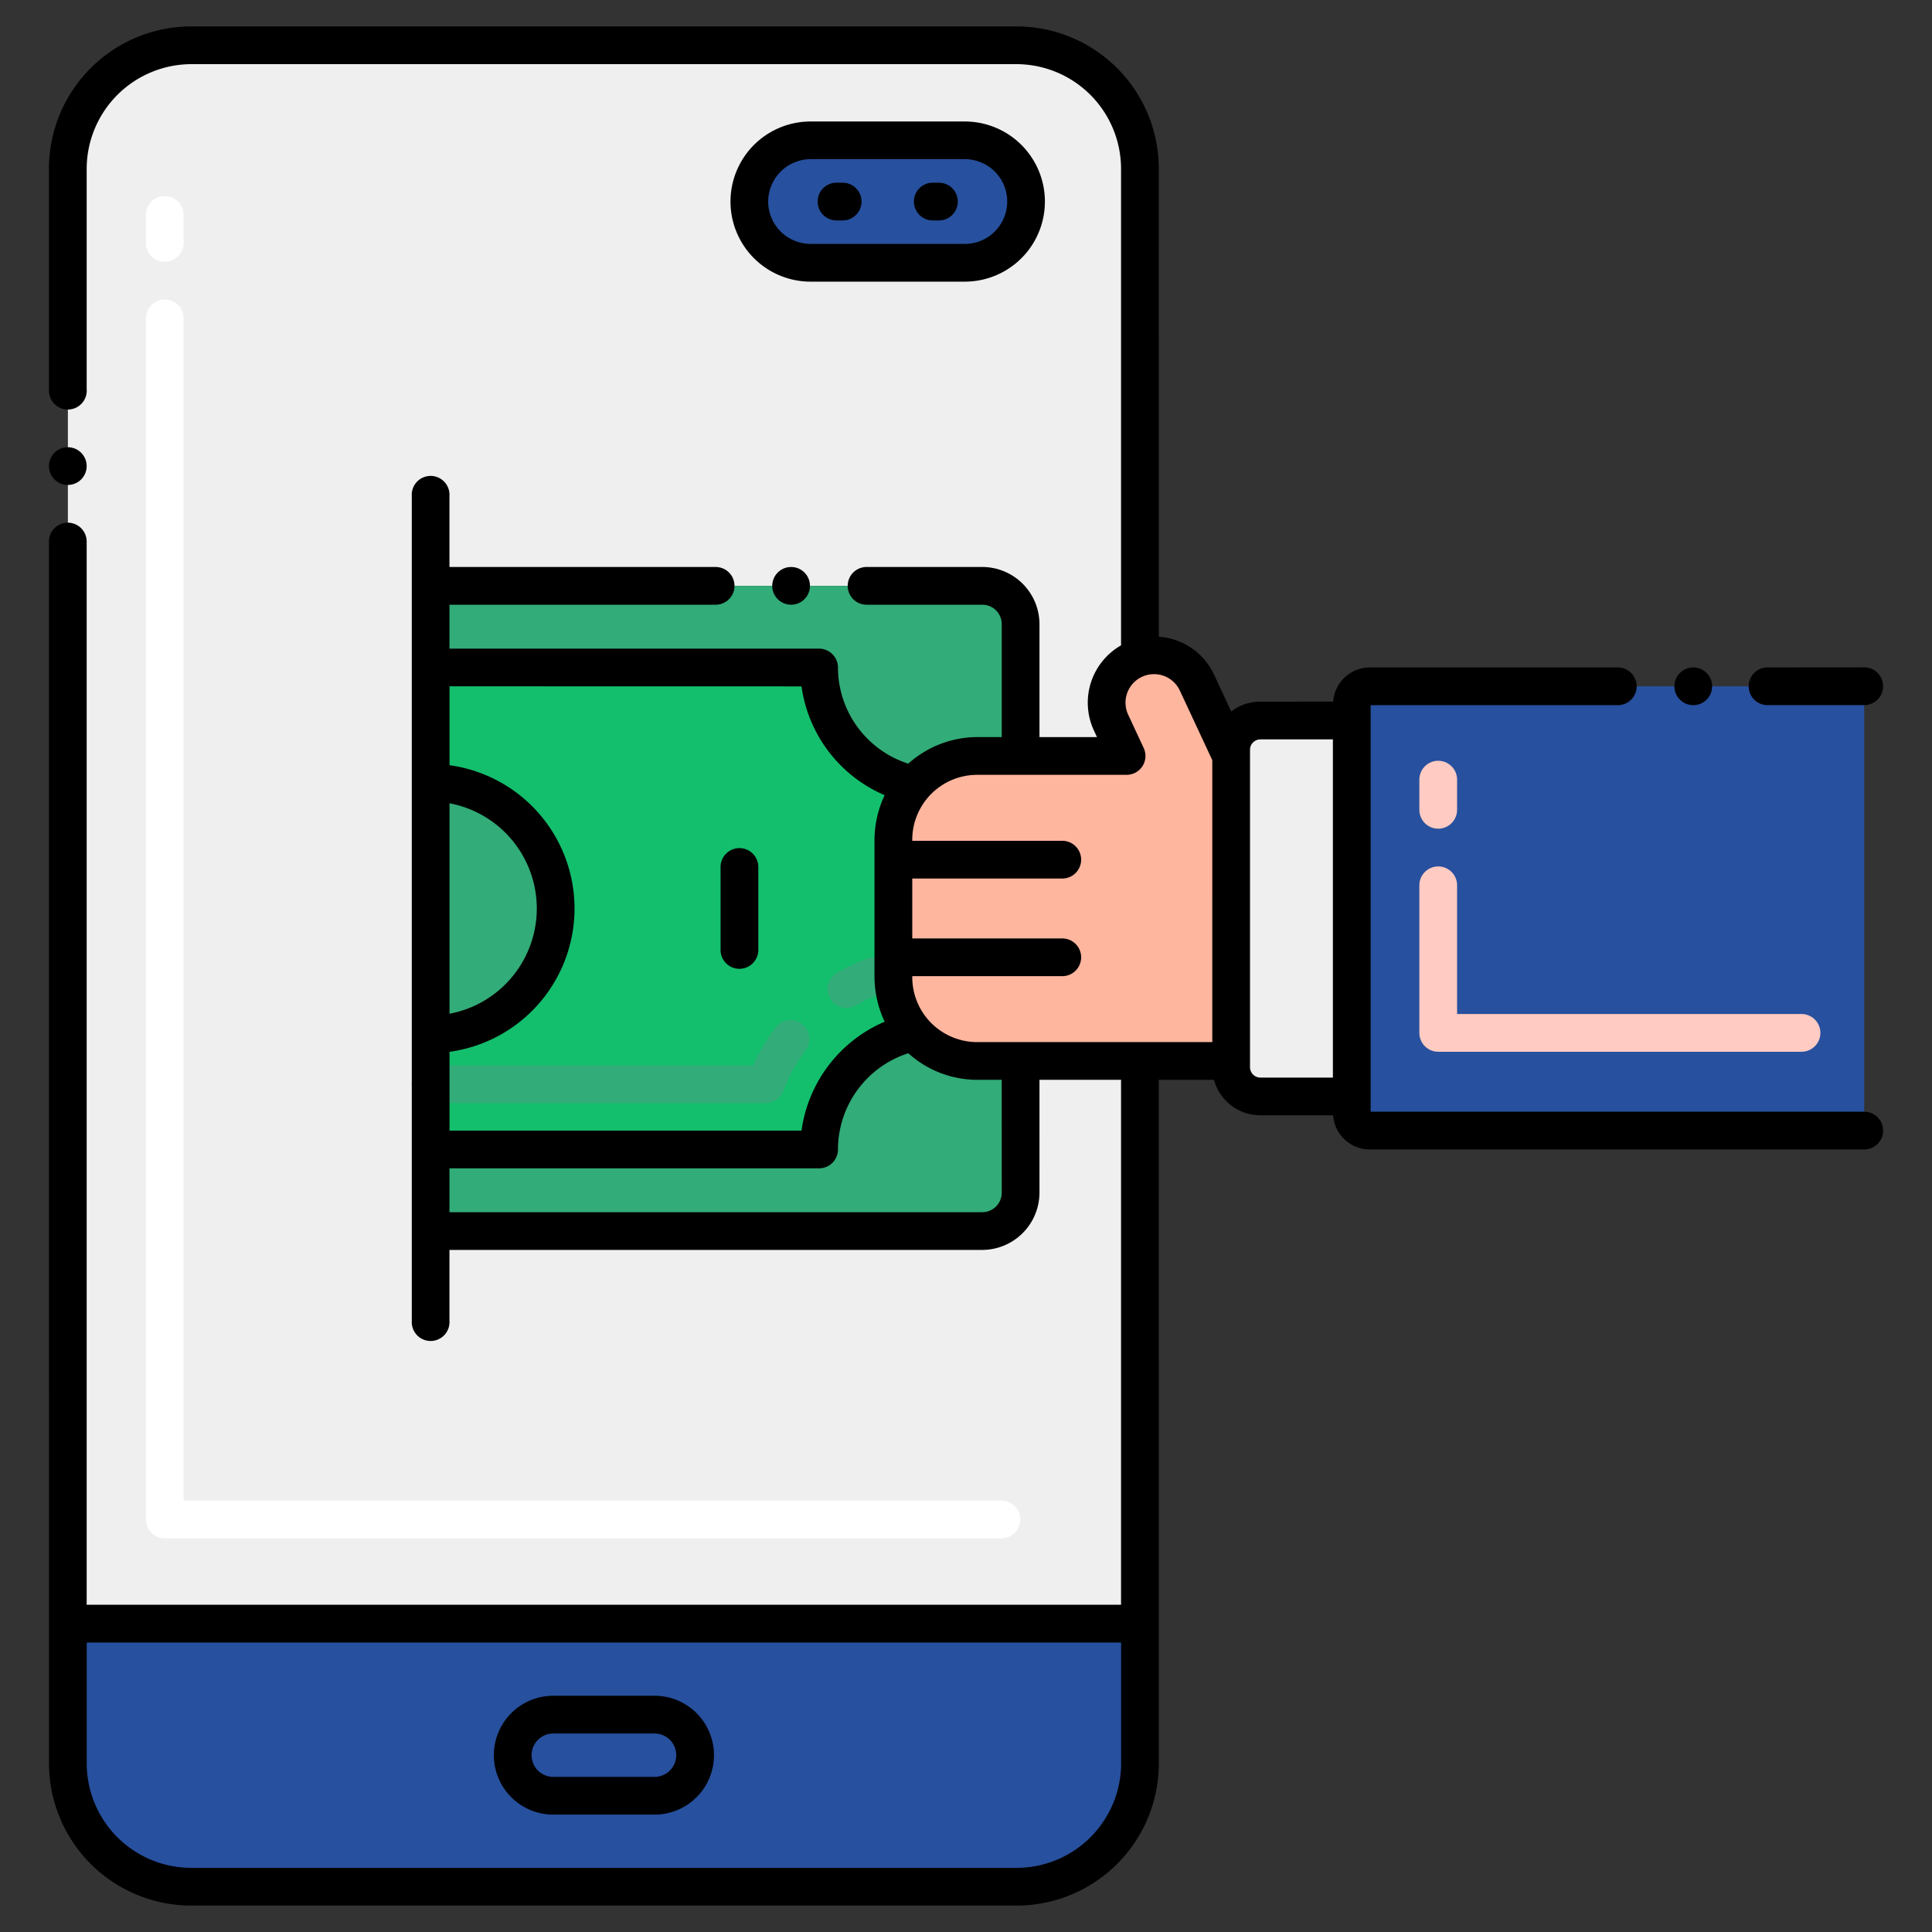 <?xml version="1.0"?>
<svg xmlns="http://www.w3.org/2000/svg" xmlns:xlink="http://www.w3.org/1999/xlink" xmlns:svgjs="http://svgjs.com/svgjs" version="1.1" width="512" height="512" x="0" y="0" viewBox="0 0 256 256" style="enable-background:new 0 0 512 512" xml:space="preserve" class=""><rect x="0" y="0" width="256" height="256" fill="#333333" stroke="none"/><g><path xmlns="http://www.w3.org/2000/svg" d="M147.225,95.77l2.05,4.4h-14.04V82.689a5.062,5.062,0,0,0-5.07-5.06H57V163.12h73.165a5.083,5.083,0,0,0,5.07-5.07V140.58h15.82v74.56H8.995V22.339A16.345,16.345,0,0,1,25.335,6h109.38a16.345,16.345,0,0,1,16.34,16.339v64.79A6.275,6.275,0,0,0,147.225,95.77Z" fill="#efefef" data-original="#efefef" style="" class=""/><path xmlns="http://www.w3.org/2000/svg" d="M151.054,215.14v18.52A16.346,16.346,0,0,1,134.713,250H25.333a16.346,16.346,0,0,1-16.34-16.34V215.14Z" fill="#27509e" data-original="#afafaf" style="" class=""/><rect xmlns="http://www.w3.org/2000/svg" x="99.286" y="18.594" width="36.677" height="16.228" rx="8.114" ry="8.114" fill="#27509e" data-original="#afafaf" style="" class=""/><path xmlns="http://www.w3.org/2000/svg" d="M130.17,77.63H57V88.45h51.54a15.875,15.875,0,0,0,12.58,15.53,10.981,10.981,0,0,1,8.35-3.81h5.77V82.69A5.062,5.062,0,0,0,130.17,77.63Zm-.7,62.95a11,11,0,0,1-8.35-3.81,15.876,15.876,0,0,0-12.58,15.54H57v10.81h73.17a5.082,5.082,0,0,0,5.07-5.07V140.58Z" fill="#32ac78" data-original="#76ffba" style="" class=""/><path xmlns="http://www.w3.org/2000/svg" d="M118.39,129.5a10.946,10.946,0,0,0,2.73,7.27,15.876,15.876,0,0,0-12.58,15.54H57V88.45h51.54a15.875,15.875,0,0,0,12.58,15.53,10.982,10.982,0,0,0-2.73,7.27Z" fill="#13bf6d" data-original="#13bf6d" style="" class=""/><path xmlns="http://www.w3.org/2000/svg" d="M73.63,120.38a16.664,16.664,0,0,1-16.56,16.68l-.07-.04V103.75l.07-.05A16.67,16.67,0,0,1,73.63,120.38Z" fill="#32ac78" data-original="#76ffba" style="" class=""/><path xmlns="http://www.w3.org/2000/svg" d="M179.116,147.445V93.317a2.362,2.362,0,0,1,2.376-2.376l65.528-.007v58.879H181.485A2.368,2.368,0,0,1,179.116,147.445Z" fill="#27509e" data-original="#fc5d3d" style="" class=""/><path xmlns="http://www.w3.org/2000/svg" d="M163.134,141.434V99.313a3.872,3.872,0,0,1,3.841-3.841l12.141-.007v49.817H166.982A3.866,3.866,0,0,1,163.134,141.434Z" fill="#efefef" data-original="#efefef" style="" class=""/><path xmlns="http://www.w3.org/2000/svg" d="M158.615,90.459a6.284,6.284,0,0,0-11.39,5.311l2.05,4.4h-19.81a11.1,11.1,0,0,0-11.08,11.081V129.5a11.1,11.1,0,0,0,11.08,11.08h33.67V100.169Z" fill="#ffb69f" data-original="#ffb69f" style="" class=""/><path xmlns="http://www.w3.org/2000/svg" d="M132.694,203.831H21.833a2.5,2.5,0,0,1-2.5-2.5V42.191a2.5,2.5,0,0,1,5,0v156.64H132.694a2.5,2.5,0,0,1,0,5ZM21.833,34.691a2.5,2.5,0,0,1-2.5-2.5V28.485a2.5,2.5,0,0,1,5,0v3.706A2.5,2.5,0,0,1,21.833,34.691Z" fill="#ffffff" data-original="#ffffff" style="" class=""/><path xmlns="http://www.w3.org/2000/svg" d="M101.461,146.16H57.06a2.5,2.5,0,0,1,0-5H99.792a27.044,27.044,0,0,1,2.949-4.994,2.5,2.5,0,0,1,4.009,2.989,21.988,21.988,0,0,0-2.95,5.387A2.5,2.5,0,0,1,101.461,146.16ZM110,132.308a2.5,2.5,0,0,1,.914-3.415,26.989,26.989,0,0,1,3.979-1.886,2.5,2.5,0,1,1,1.764,4.679,22.007,22.007,0,0,0-3.241,1.536A2.5,2.5,0,0,1,110,132.308Z" fill="#32ac78" data-original="#76ffba" style="" class=""/><path xmlns="http://www.w3.org/2000/svg" d="M238.711,139.363H190.572a2.5,2.5,0,0,1-2.5-2.5V117.307a2.5,2.5,0,0,1,5,0v17.056h45.639a2.5,2.5,0,0,1,0,5Zm-48.139-29.556a2.5,2.5,0,0,1-2.5-2.5v-4a2.5,2.5,0,0,1,5,0v4A2.5,2.5,0,0,1,190.572,109.807Z" fill="#ffcbc2" data-original="#ffcbc2" style="" class=""/><path xmlns="http://www.w3.org/2000/svg" d="M127.845,37.319a10.61,10.61,0,1,0,0-21.22h-20.44a10.61,10.61,0,1,0,0,21.22Zm-26.06-10.61a5.651,5.651,0,0,1,5.62-5.62h20.44a5.615,5.615,0,1,1,0,11.23h-20.44A5.636,5.636,0,0,1,101.785,26.709Z" fill="#000000" data-original="#000000" style="" class=""/><path xmlns="http://www.w3.org/2000/svg" d="M110.845,29.209h.81a2.5,2.5,0,0,0,0-5h-.81a2.5,2.5,0,0,0,0,5Z" fill="#000000" data-original="#000000" style="" class=""/><path xmlns="http://www.w3.org/2000/svg" d="M123.6,29.209h.81a2.5,2.5,0,0,0,0-5h-.81a2.5,2.5,0,0,0,0,5Z" fill="#000000" data-original="#000000" style="" class=""/><path xmlns="http://www.w3.org/2000/svg" d="M73.314,240.445H86.731a7.875,7.875,0,0,0,0-15.75H73.314a7.875,7.875,0,0,0,0,15.75Zm0-10.75H86.731a2.875,2.875,0,0,1,0,5.75H73.314a2.875,2.875,0,0,1,0-5.75Z" fill="#000000" data-original="#000000" style="" class=""/><circle xmlns="http://www.w3.org/2000/svg" cx="8.985" cy="61.759" r="2.5" fill="#000000" data-original="#000000" style="" class=""/><circle xmlns="http://www.w3.org/2000/svg" cx="104.825" cy="77.629" r="2.5" fill="#000000" data-original="#000000" style="" class=""/><path xmlns="http://www.w3.org/2000/svg" d="M97.979,112.38a2.5,2.5,0,0,0-2.5,2.5v10.992a2.5,2.5,0,0,0,5,0V114.88A2.5,2.5,0,0,0,97.979,112.38Z" fill="#000000" data-original="#000000" style="" class=""/><path xmlns="http://www.w3.org/2000/svg" d="M247.025,93.429a2.5,2.5,0,0,0-.01-5l-12.65.01a2.5,2.5,0,1,0,0,4.99Z" fill="#000000" data-original="#000000" style="" class=""/><path xmlns="http://www.w3.org/2000/svg" d="M214.365,93.439a2.5,2.5,0,0,0,0-5h-32.88a4.884,4.884,0,0,0-4.834,4.527l-9.676.006a6.3,6.3,0,0,0-3.831,1.3l-2.267-4.861a8.742,8.742,0,0,0-7.322-5.045l-.01-62.027A18.858,18.858,0,0,0,134.705,3.5H25.335A18.873,18.873,0,0,0,6.485,22.339v29.42a2.505,2.505,0,0,0,5.01,0c0-.009,0-.009-.01-.009V22.339A13.9,13.9,0,0,1,25.335,8.5h109.37a13.882,13.882,0,0,1,13.84,13.839V85.511a8.754,8.754,0,0,0-3.581,11.316l.391.84h-7.62V82.689a7.588,7.588,0,0,0-7.57-7.56h-15.34a2.5,2.5,0,0,0,0,5h15.34a2.567,2.567,0,0,1,2.57,2.56V97.667h-3.273a13.738,13.738,0,0,0-9.108,3.522,13.4,13.4,0,0,1-9.319-12.74,2.505,2.505,0,0,0-2.5-2.5H59.555v-5.82h35.27a2.5,2.5,0,0,0,0-5H59.555v-9.41a2.5,2.5,0,1,0-4.99,0v109.31a2.5,2.5,0,1,0,4.99,0v-9.41h70.61a7.6,7.6,0,0,0,7.57-7.57V143.081h10.81v69.558H11.485V71.759a2.5,2.5,0,0,0-5,0l.008,161.9A18.861,18.861,0,0,0,25.333,252.5h109.38a18.861,18.861,0,0,0,18.841-18.839l-.009-90.58h7.313a6.354,6.354,0,0,0,6.124,4.7h9.666a4.862,4.862,0,0,0,4.837,4.528h65.54a2.5,2.5,0,0,0,0-5h-65.41V93.439Zm-154.8,13a14.189,14.189,0,0,1,0,27.888Zm0,32.931a19.165,19.165,0,0,0,0-37.975V90.939l46.64.01a18.444,18.444,0,0,0,11.016,14.418,14.043,14.043,0,0,0-1.346,5.883V129.5a14.043,14.043,0,0,0,1.348,5.88,18.421,18.421,0,0,0-11.018,14.43H59.565Zm73.17,18.682a2.578,2.578,0,0,1-2.58,2.57h-70.6V154.81h48.98a2.5,2.5,0,0,0,2.5-2.5,13.417,13.417,0,0,1,9.323-12.749,13.641,13.641,0,0,0,9.1,3.52h3.273Zm15.819,75.612A13.856,13.856,0,0,1,134.713,247.5H25.333a13.855,13.855,0,0,1-13.84-13.839v-16.02H148.554Zm12.08-95.58-31.169,0a8.606,8.606,0,0,1-8.584-8.736h19.876a2.5,2.5,0,1,0,0-5H120.881V116.41h19.876a2.5,2.5,0,0,0,0-5H120.881a8.61,8.61,0,0,1,8.584-8.741c.093,0,7.009,0,19.814,0a2.5,2.5,0,0,0,2.265-3.557l-2.06-4.422a3.778,3.778,0,0,1,6.861-3.167l4.289,9.2Zm15.981,4.7h-9.633a1.373,1.373,0,0,1-1.348-1.362V99.313a1.378,1.378,0,0,1,1.342-1.341l9.639-.006Z" fill="#000000" data-original="#000000" style="" class=""/><circle xmlns="http://www.w3.org/2000/svg" cx="224.365" cy="90.939" r="2.5" fill="#000000" data-original="#000000" style="" class=""/></g></svg>
